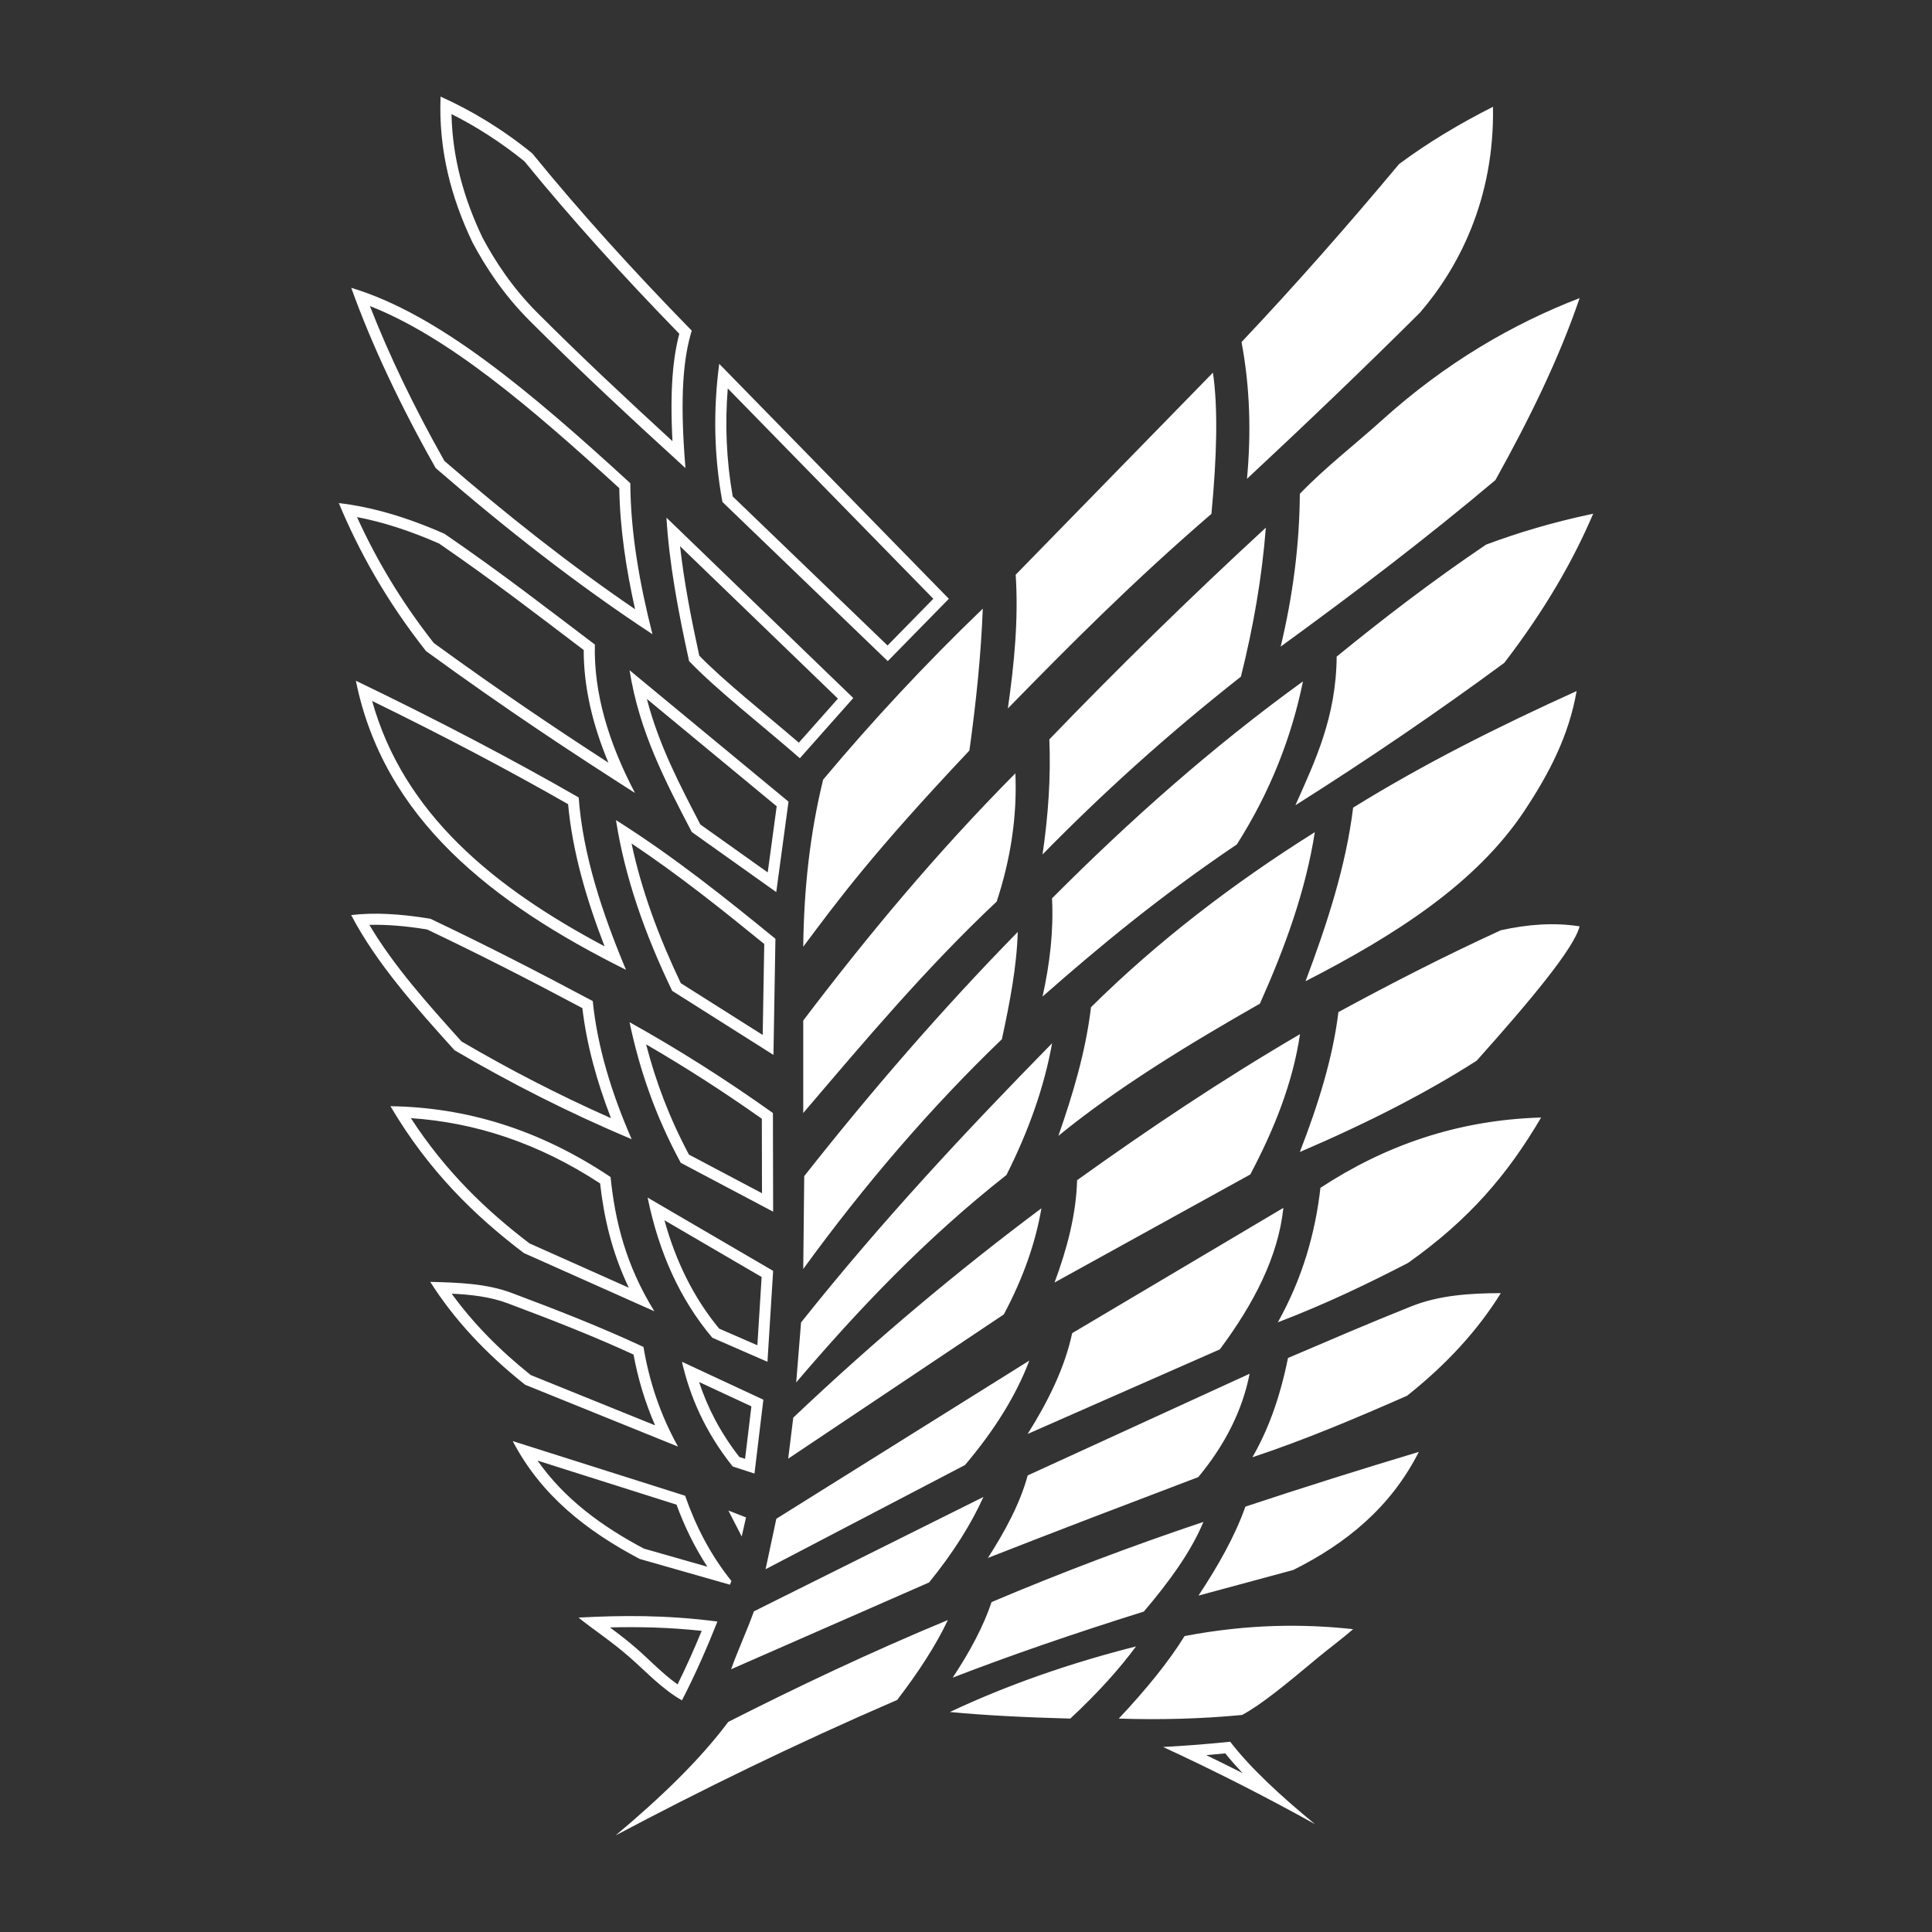 <?xml version="1.0" encoding="UTF-8" standalone="no"?>
<!DOCTYPE svg PUBLIC "-//W3C//DTD SVG 1.1//EN" "http://www.w3.org/Graphics/SVG/1.1/DTD/svg11.dtd">
<svg width="100%" height="100%" viewBox="0 0 1000 1000" version="1.1" xmlns="http://www.w3.org/2000/svg" xmlns:xlink="http://www.w3.org/1999/xlink" xml:space="preserve" xmlns:serif="http://www.serif.com/" style="fill-rule:evenodd;clip-rule:evenodd;stroke-linejoin:round;stroke-miterlimit:2;">
    <rect x="0" y="0" width="1000" height="1000" fill="#333333" stroke="none"/>
    <path d="M490.607,838.529C484.506,851.507 475.508,865.37 464.376,879.884C410.317,903.256 362.749,926.628 318.647,950C341.549,930.788 361.962,911.311 376.943,891.254C412.859,873.039 450.224,855.294 490.607,838.529ZM680.627,944.174C654.347,929.539 628.149,916.31 602.018,904.237C611.522,903.725 622.505,902.971 636.747,901.517C647.323,915.239 662.868,929.57 680.627,944.174ZM643.179,917.773C636.901,914.593 630.627,911.487 624.357,908.45C627.458,908.186 630.726,907.888 634.19,907.547C636.918,910.921 639.927,914.331 643.178,917.772L643.179,917.773ZM579.074,889.537C600.111,890.231 621.357,889.716 642.867,887.67C652.539,882.559 665.724,871.725 681.956,858.142C687.573,853.442 694.332,848.535 700.374,843.255C674.365,840.434 646.101,840.56 613.139,846.822C604.923,860.117 593.23,874.457 579.074,889.537ZM491.659,886.127C521.978,871.866 554.209,860.742 588,852.178C579.53,863.665 568.497,876.015 553.982,889.537C530.725,888.923 509.639,887.852 491.659,886.127ZM371.337,839.303C344.514,835.816 321.522,836.088 299.442,837.256C307.174,843.565 316.218,849.301 325.898,857.781C334.582,865.388 342.58,874.187 352.982,880.092C359.99,866.493 365.944,852.898 371.337,839.303ZM363.193,844.123C359.388,853.36 355.281,862.598 350.713,871.838C343.036,866.407 336.603,859.52 329.684,853.459C324.834,849.211 320.144,845.645 315.697,842.352C330.546,841.978 346.097,842.291 363.193,844.123L363.193,844.123ZM493.109,868.353C501.777,855.257 508.89,842.204 513.234,829.227C549.496,813.887 586.049,800.076 622.884,787.747C616.528,803.069 605.284,818.567 592.06,834.136C555.845,845.505 522.653,856.909 493.109,868.353ZM378.411,864.007C381.901,854.184 386.728,843.849 390.212,834.027L509.017,774.826C502.652,788.897 493.47,803.604 480.888,819.076L378.411,864.007ZM620.331,825.875C630.493,810.486 639.221,795.124 644.612,779.828C674.439,769.922 704.369,760.523 734.376,751.504C719.794,780.275 696.715,798.98 669.369,812.628L620.331,825.875ZM265.391,745.913C280.062,774.076 303.744,792.467 331.077,806.9L377.803,820.24L378.577,818.308C367.728,804.787 360.106,789.93 354.612,774.192L265.391,745.913ZM396.264,812.224L401.825,786.113L532.781,704.232C525.964,722.254 514.749,740.276 499.483,758.298L396.264,812.224ZM366.131,810.933L333.233,801.541C311.526,790.017 292.184,775.932 278.226,756.007L278.226,756.008L350.163,778.809C354.274,790.018 359.475,800.776 366.131,810.933ZM511.343,806.384C520.478,792.152 528.085,777.92 531.919,763.687L646.805,711.045C643.105,729.803 634.249,747.634 620.237,764.538C582.578,778.843 545.446,793.01 511.343,806.384ZM377.001,781.839L383.901,795.276L386.146,785.408L377.001,781.839ZM352.982,704.859L395.119,724.473L390.52,762.707L379.24,759.05C365.011,741.181 357.166,723.086 352.982,704.859ZM361.844,715.322L388.918,727.924C388.918,727.924 385.65,755.088 385.65,755.088C385.65,755.088 382.674,754.124 382.674,754.124C372.705,741.296 366.126,728.35 361.844,715.321L361.844,715.322ZM407.971,755.003L410.588,733.774C453.573,693.015 496.373,657.314 539.034,625.411C536.034,643.051 529.715,661.329 519.569,680.345L407.971,755.003ZM648.239,754.276C655.739,741.241 662.193,725.059 666.66,702.893C687.344,694.062 708.31,685.007 730.487,676.159C744.881,670.415 760.764,669.359 776.829,669.322C765.054,688.318 748.959,706.047 728.298,722.438C702.188,733.896 675.908,745.103 648.239,754.276ZM350.936,748.755L271.814,716.747C251.547,700.68 235.038,682.985 222.695,663.487C237.209,663.866 251.729,664.304 264.878,669.237C288.154,677.969 310.886,686.815 333.06,697.17C336.011,714.853 341.671,732.097 350.936,748.755ZM531.919,742.211C542.671,725.095 551.165,707.778 554.957,690.041L664.273,625.189C661.632,650.282 649.146,674.573 631.376,698.434L531.919,742.211ZM339.078,737.76L274.74,711.733C258.521,698.795 244.788,684.79 233.781,669.601C243.831,670.083 253.698,671.179 262.86,674.616C285.048,682.94 306.74,691.364 327.92,701.119C330.215,713.564 333.837,725.794 339.078,737.76L339.078,737.76ZM412.113,715.537L414.618,684.512C456.159,632.281 500.026,585.375 544.558,539.991C540.476,562.717 532.386,585.442 520.939,608.168C478.748,641.399 444.171,677.923 412.113,715.537ZM335.212,619.876L400.174,657.795L397.239,704.859L368.688,692.406C351.885,672.482 340.987,648.108 335.212,619.876ZM343.922,631.613L394.22,660.972C394.22,660.972 392.016,696.313 392.016,696.313C392.016,696.313 372.229,687.682 372.229,687.682C359.088,671.779 349.81,652.976 343.922,631.612L343.922,631.613ZM661.409,684.425C674.338,661.272 680.784,638.06 683.458,614.814C716.695,593.041 754.16,579.701 797.673,578.427C780.321,608.035 760.373,631.321 728.807,653.683C708.045,664.422 686.36,674.895 661.409,684.425ZM316.029,609.228C318.337,631.872 323.885,654.835 338.694,678.71L271.133,648.564C245.702,629.283 221.844,606.06 202.086,572.57C240.795,573.116 278.839,584.325 316.029,609.228ZM310.606,612.528C312.613,630.237 316.685,648.143 325.47,666.518C325.47,666.519 274.08,643.588 274.08,643.588C251.763,626.604 230.688,606.49 212.666,578.747C245.877,580.98 278.562,591.572 310.606,612.528L310.606,612.528ZM545.832,663.828C552.35,646.27 557.01,628.644 557.5,610.867C594.218,584.55 632.213,559.053 672.886,535.277C669.071,560.844 659.393,584.739 647.144,607.901L545.832,663.828ZM415.758,656.826L416.265,608.76C451.238,564.409 487.905,522.08 526.782,482.388C526.27,500.453 522.629,519.135 518.573,537.898C481.774,573.259 447.594,613.057 415.758,656.826ZM325.856,529.089C330.946,553.432 339.241,577.707 352.372,601.881L400.174,627.16L400.062,576.09C375.144,558.338 350.416,542.756 325.856,529.089ZM334.431,540.567C354.279,552.073 374.239,564.86 394.323,579.062C394.323,579.062 394.408,617.611 394.408,617.611C394.408,617.611 356.602,597.618 356.602,597.618C346.467,578.659 339.352,559.636 334.431,540.567L334.431,540.567ZM672.789,596.279C682.368,571.635 689.904,547.343 692.759,523.855C719.902,509.112 747.712,494.842 776.829,481.499C790.545,478.473 804.16,477.357 817.603,479.476C814.687,490.87 792.247,517.763 764.329,549.006C738.795,565.366 708.19,581.112 672.789,596.279ZM326.942,589.633C294.127,575.861 263.801,560.338 235.23,543.582C215.005,521.142 194.896,498.659 181.756,473.637C193.569,472.222 207.349,472.971 222.798,475.555C250.801,488.846 278.805,503.193 306.808,518.157C309.205,541.838 316.485,565.682 326.942,589.633ZM547.811,587.925C555.1,567.004 561.91,544.722 564.703,521.316C599.138,487.267 638.087,457.378 680.549,430.728C675.768,461.271 665.039,490.6 652.13,519.485C614.81,540.744 578.004,563.236 547.811,587.925ZM316.251,578.769C288.876,566.657 263.247,553.317 238.903,539.075C221.316,519.561 203.834,500.024 191.181,478.716C200.196,478.468 210.193,479.311 221.062,481.091C247.851,493.824 274.64,507.521 301.428,521.799C303.663,540.695 308.869,559.697 316.251,578.768L316.251,578.769ZM415.758,576.09L415.758,528.233C448.694,484.787 484.26,441.91 525.555,400.269C526.509,422.297 523.2,444.422 515.895,466.64C479.337,501.021 447.688,538.648 415.758,576.09ZM401.361,485.907L400.342,546.019L347.913,512.856C333.841,483.603 323.422,454.18 318.829,424.484C349.097,443.599 375.615,464.928 401.361,485.907ZM395.57,488.599L394.771,535.697C394.771,535.697 352.381,508.884 352.381,508.884C340.955,484.915 332.034,460.835 326.888,436.575C351.589,453.083 373.882,470.943 395.57,488.599L395.57,488.599ZM539.611,515.819C543.422,498.681 545.389,481.705 544.525,464.977C584.9,424.465 627.675,386.483 674.413,352.681C668.551,381.355 657.672,409.533 640.204,437.057C600.175,464.08 568.872,490.071 539.611,515.819ZM675.737,507.887C687.024,477.935 696.717,447.983 700.374,418.03C737.061,395.316 776.052,375.804 816.052,357.695C812.025,380.947 801.643,400.665 789.121,419.554C764.1,457.299 722.242,483.995 675.737,507.887ZM324.014,501.98C254.385,467.332 198.558,423.554 184.197,352.344C226.897,372.918 265.208,393.041 299.521,412.756C301.741,442.411 311.536,472.176 324.014,501.98ZM415.758,490.015C416.082,460.662 419.128,431.773 426.056,403.545C451.267,373.421 478.688,343.889 508.684,315.048C507.797,338.608 505.274,363.226 501.76,388.485C451.605,441.642 434.217,465.348 415.758,490.015ZM312.923,489.824C255.153,459.154 208.861,420.955 192.613,362.813C229.76,380.964 263.48,398.763 294.046,416.24C296.29,440.705 303.442,465.251 312.923,489.824L312.923,489.824ZM325.856,346.904C330.924,378.976 344.59,404.731 358.049,430.638L401.79,461.746L408.137,414.932L325.856,346.904ZM334.822,361.771L402.014,417.325C402.014,417.325 397.374,451.555 397.374,451.555C397.374,451.555 362.508,426.759 362.508,426.759C351.811,406.183 341.019,385.658 334.822,361.77L334.822,361.771ZM539.611,442.265C542.546,422.285 543.955,402.413 543.137,382.698C577.665,346.858 614.756,310.393 655.193,273.114C653.214,298.754 648.738,324.47 642.291,350.245C603.794,380.506 570.04,411.225 539.611,442.265ZM670.501,416.804C680.732,393.801 691.577,371.32 691.861,339.842C716.042,320.136 741.331,300.707 769.158,281.91C785.033,275.975 802.867,270.485 824.632,265.889C814.392,289.913 799.897,315.364 778.614,343.093C744.405,368.317 708.36,392.885 670.501,416.804ZM328.679,410.446C296.617,389.942 263.125,368.014 220.509,337C200.032,311.05 185.88,285.584 175.368,260.397C191.873,262.303 210.019,267.423 230.081,276.296C260.089,296.886 283.219,314.966 307.902,333.614C307.272,358.734 314.981,384.396 328.679,410.446ZM314.913,394.762C288.063,377.378 259.351,358.141 224.532,332.822C207.225,310.786 194.547,289.106 184.794,267.649C197.893,270.134 212.006,274.621 227.27,281.335C256.045,301.1 278.486,318.556 302.121,336.445C302.116,355.599 306.677,375.066 314.913,394.762L314.913,394.762ZM344.959,267.933C346.342,291.504 351.052,316.636 356.679,342.197C370.929,357.077 394.299,375.256 414.009,392.459L441.662,361.298L344.959,267.933ZM351.998,282.715L433.708,361.605C433.708,361.605 413.477,384.402 413.477,384.402C395.408,368.889 375.119,352.85 361.942,339.373C357.716,320.056 354.04,301.004 351.998,282.714L351.998,282.715ZM525.715,297.475C527.233,320.438 524.97,343.546 521.666,366.694C553.614,334.002 586.253,301.118 627.037,265.967C629.885,236.003 630.486,210.896 627.804,192.887L525.715,297.475ZM491.13,309.932L459.51,342.197L373.932,259.817C369.498,235.882 369.133,212.051 372.264,188.311L491.13,309.932ZM662.872,334.682C669.272,307.999 672.627,281.632 672.789,255.599C686.117,241.753 701.194,230.232 715.185,217.601C748.412,187.602 783.12,167.611 817.603,154.299C806.752,186.191 791.263,217.464 774.02,248.503C737.498,279.262 700.312,307.463 662.872,334.682ZM483.091,309.927L459.392,334.109C459.392,334.109 379.255,256.966 379.255,256.966C375.953,238.265 375.195,219.631 376.686,201.055C376.686,201.055 483.091,309.927 483.091,309.927L483.091,309.927ZM326.255,250.118C326.403,276.059 331.092,302.134 337.701,328.266C298.295,302.379 261.265,273.219 225.523,242.287C207.284,210.121 192.292,178.2 181.8,148.98C226.66,162.408 273.935,202.146 326.255,250.118ZM320.538,252.672C320.885,273.487 324.036,294.388 328.71,315.332C294.291,291.853 261.654,265.921 230.033,238.592C214.519,211.147 201.396,183.903 191.466,158.409C231.758,174.251 274.077,210.145 320.538,252.672ZM645.437,247.838C647.625,224.244 647.045,200.649 642.612,177.054C671.074,146.933 698.072,116.136 724.158,84.919C739.192,73.73 755.52,63.993 772.765,55.285C773.622,103.644 754.443,139.238 734.994,161.801C705.877,190.774 675.933,219.417 645.437,247.838ZM354.793,242.287C351.613,204.159 353.933,184.617 358.049,171.139C328.035,140.45 300.298,109.86 275.512,79.399C259.893,66.706 244.048,57.191 228.038,50C226.921,77.886 233.628,102.529 244.534,125.432C251.365,138.306 260.748,152.594 274.008,165.875C299.69,191.599 327.06,216.984 354.793,242.287ZM348.073,228.356C324.044,206.32 300.418,184.196 278.073,161.816C265.304,149.026 256.264,135.262 249.671,122.856C240.345,103.242 234.19,82.317 233.695,59.05C246.399,65.434 258.988,73.428 271.431,83.487C295.584,113.135 322.515,142.906 351.611,172.769C348.476,184.601 346.618,200.983 348.073,228.355L348.073,228.356Z" style="fill:white;"/>
</svg>
